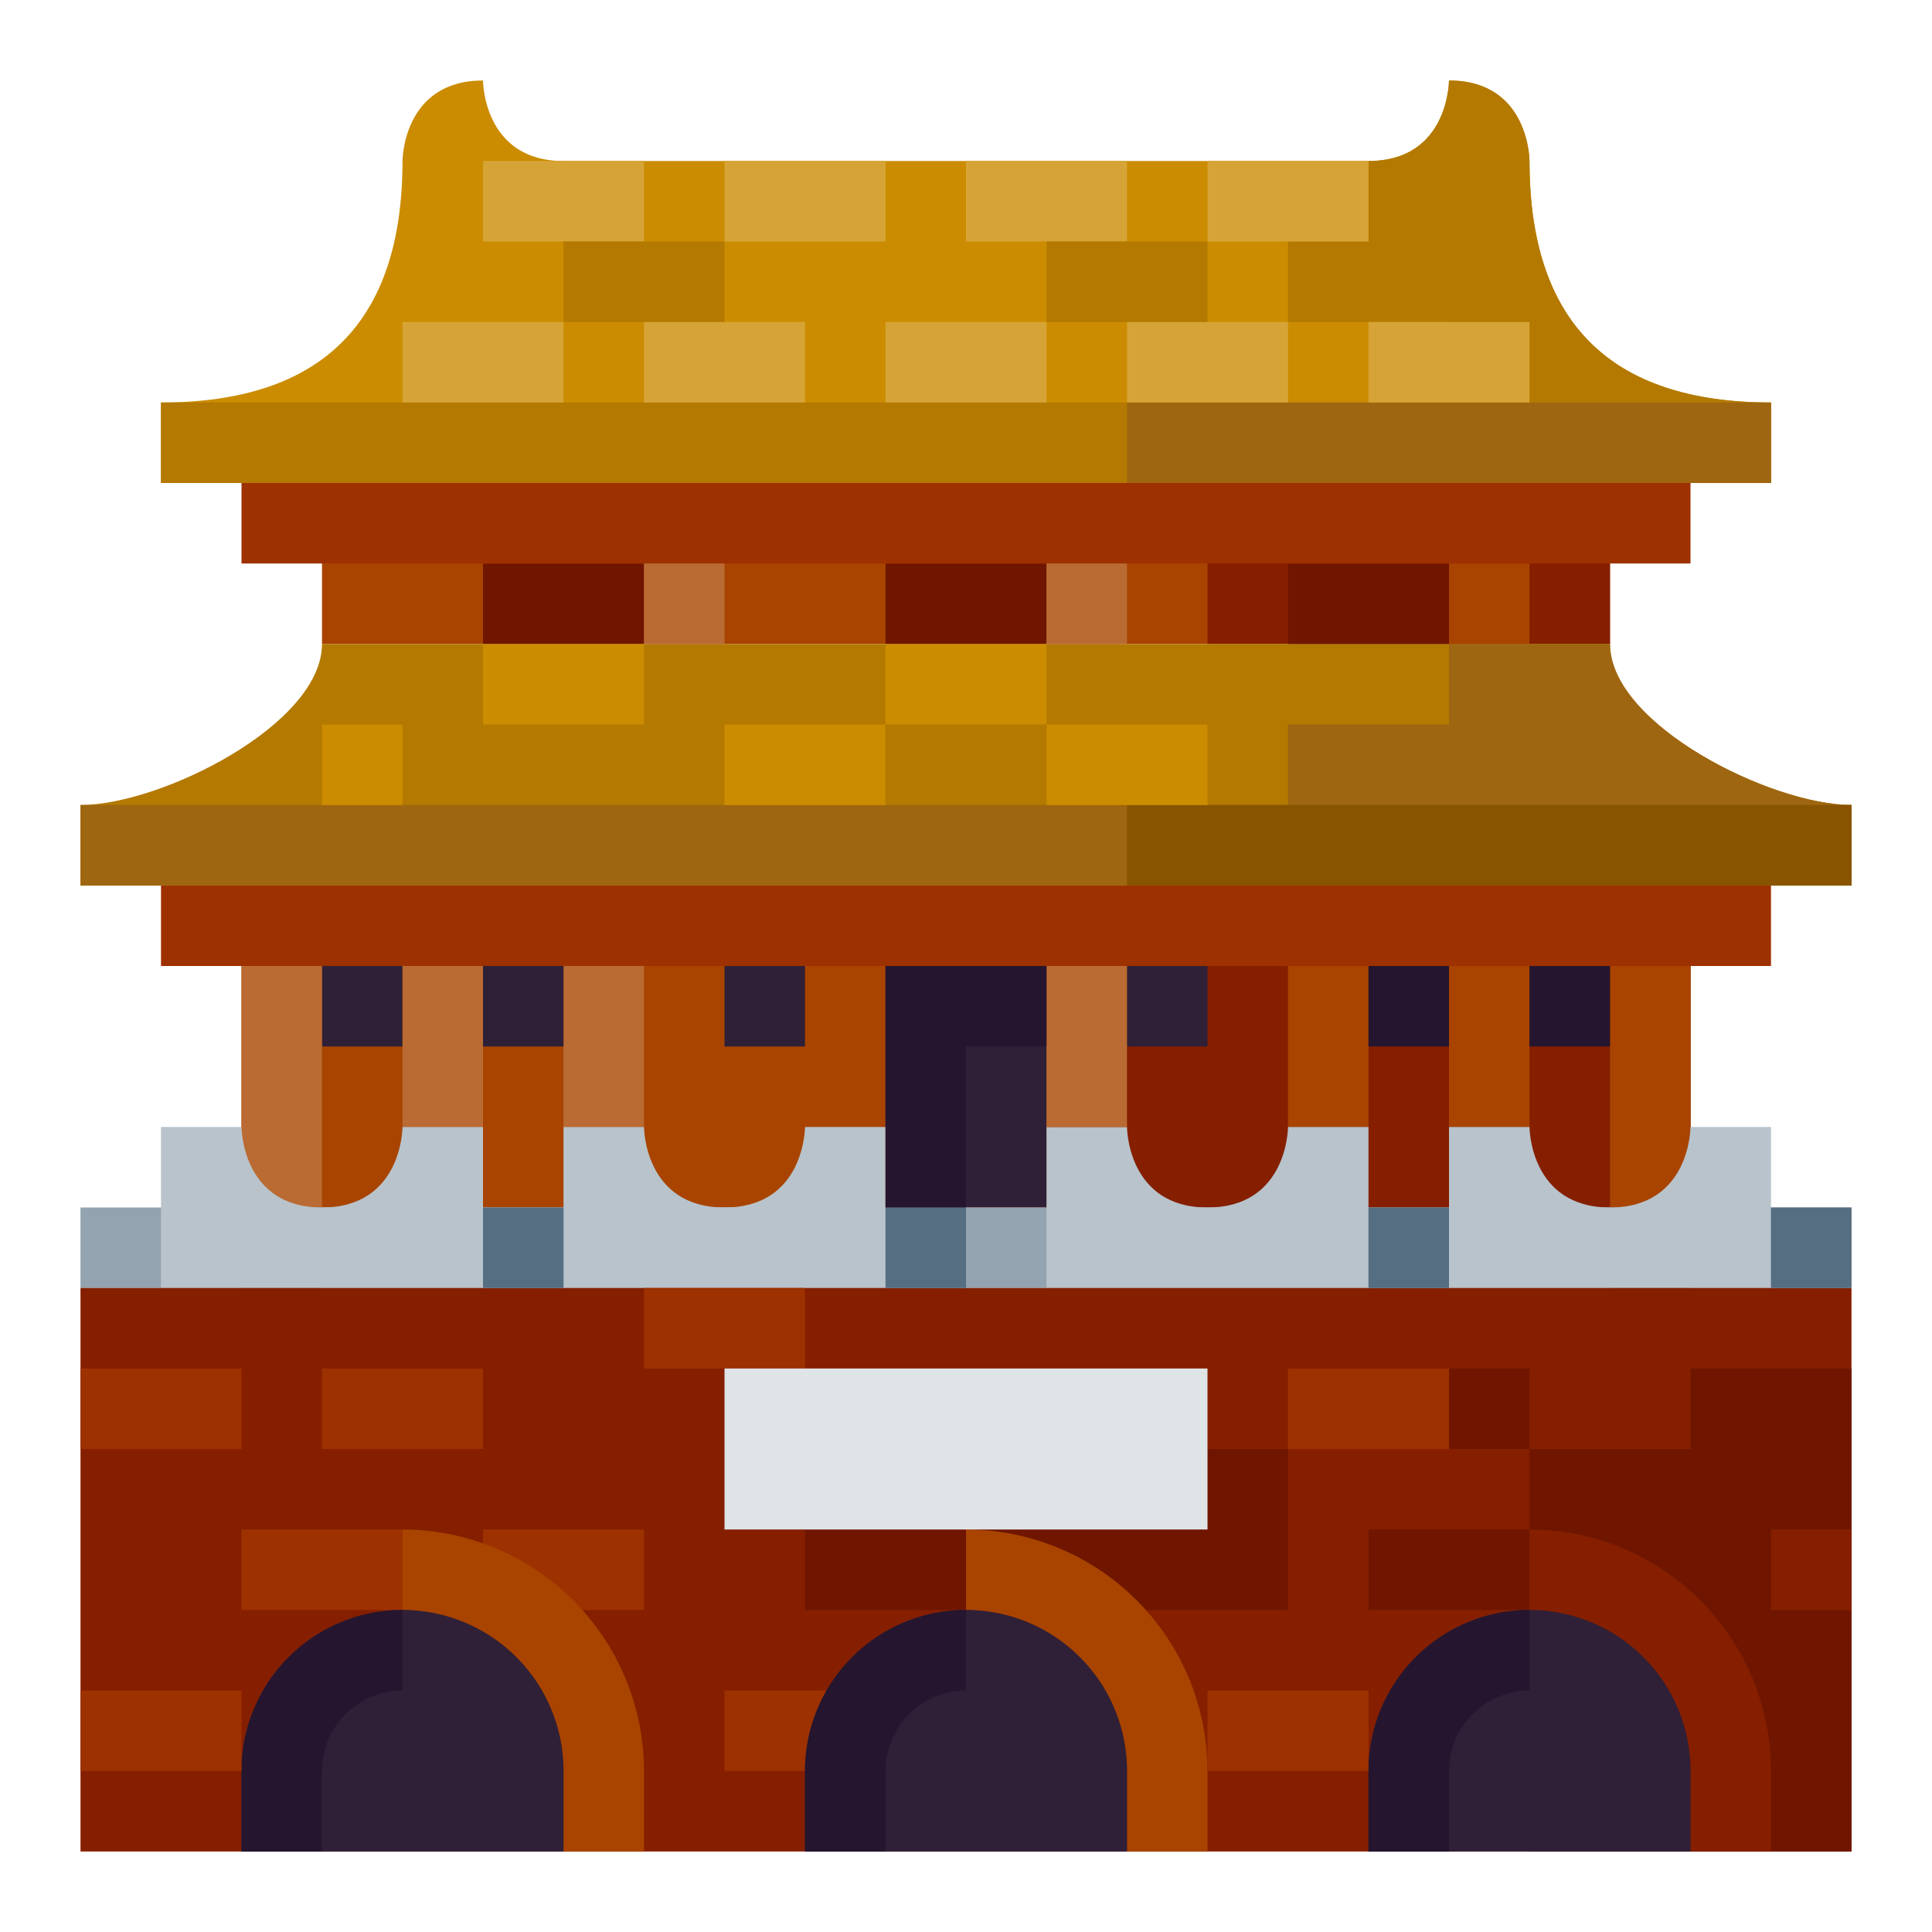 <svg xmlns="http://www.w3.org/2000/svg" viewBox="0 0 512 512"><title>Artboard 123</title><g id="Forbidden_City" data-name="Forbidden City"><rect x="85.333" y="106.667" width="341.333" height="64" style="fill:#a84400"/><rect x="320" y="106.667" width="106.667" height="64" style="fill:#851f00"/><rect x="64" y="213.333" width="384" height="106.667" style="fill:#a84400"/><rect x="277.333" y="213.333" width="170.667" height="106.667" style="fill:#851f00"/><rect x="42.667" y="213.333" width="426.667" height="42.667" style="fill:#9d3100"/><path d="M426.667,170.667H85.333c0,21.333-42.667,42.667-64,42.667v21.333H490.667V213.333C469.333,213.333,426.667,192,426.667,170.667Z" style="fill:#b37900"/><path d="M426.667,170.667H384V192H341.333v21.333H490.667C469.333,213.333,426.667,192,426.667,170.667Z" style="fill:#9e6611"/><path d="M405.333,42.667s0-21.333-21.333-21.333c0,0,0,21.333-21.333,21.333H149.333C128,42.667,128,21.333,128,21.333c-21.333,0-21.333,21.333-21.333,21.333q0,64-64,64V128H469.333V106.667Q405.333,106.667,405.333,42.667Z" style="fill:#cb8c01"/><path d="M405.333,42.667s0-21.333-21.333-21.333c0,0,0,21.333-21.333,21.333V64H341.333V85.333H384v21.333h85.333Q405.333,106.667,405.333,42.667Z" style="fill:#b37900"/><rect x="85.333" y="256" width="21.333" height="21.333" style="fill:#2f2038"/><rect x="106.667" y="256" width="21.333" height="42.667" style="fill:#ba6b33"/><rect x="64" y="256" width="21.333" height="85.333" style="fill:#ba6b33"/><rect x="149.333" y="256" width="21.333" height="42.667" style="fill:#ba6b33"/><rect x="341.333" y="256" width="21.333" height="42.667" style="fill:#a84400"/><rect x="384" y="256" width="21.333" height="42.667" style="fill:#a84400"/><rect x="426.667" y="256" width="21.333" height="85.333" style="fill:#a84400"/><rect x="128" y="256" width="21.333" height="21.333" style="fill:#2f2038"/><rect x="192" y="256" width="21.333" height="21.333" style="fill:#2f2038"/><rect x="234.667" y="256" width="42.667" height="64" style="fill:#2f2038"/><rect x="298.667" y="256" width="21.333" height="21.333" style="fill:#2f2038"/><rect x="405.333" y="256" width="21.333" height="21.333" style="fill:#25152e"/><rect x="362.667" y="256" width="21.333" height="21.333" style="fill:#25152e"/><rect x="234.667" y="149.333" width="42.667" height="21.333" style="fill:#701600"/><rect x="341.333" y="149.333" width="42.667" height="21.333" style="fill:#701600"/><rect x="128" y="149.333" width="42.667" height="21.333" style="fill:#701600"/><rect x="21.333" y="320" width="469.333" height="21.333" style="fill:#93a3af"/><path d="M42.667,298.667H64S64,320,85.333,320s21.333-21.333,21.333-21.333H128v42.667H42.667Z" style="fill:#b8c3cb"/><path d="M149.333,298.667h21.333S170.667,320,192,320s21.333-21.333,21.333-21.333h21.333v42.667H149.333Z" style="fill:#b8c3cb"/><path d="M277.333,298.667h21.333S298.667,320,320,320s21.333-21.333,21.333-21.333h21.333v42.667H277.333Z" style="fill:#b8c3cb"/><path d="M384,298.667h21.333S405.333,320,426.667,320,448,298.667,448,298.667h21.333v42.667H384Z" style="fill:#b8c3cb"/><rect x="21.333" y="341.333" width="469.333" height="149.333" style="fill:#851f00"/><polygon points="490.667 490.667 405.333 490.667 405.333 426.667 362.667 426.667 362.667 405.333 405.333 405.333 405.333 384 384 384 384 362.667 405.333 362.667 490.667 362.667 490.667 490.667" style="fill:#701600"/><polygon points="320 384 320 405.333 213.333 405.333 213.333 426.667 320 426.667 341.333 426.667 341.333 384 320 384" style="fill:#701600"/><rect x="128" y="405.333" width="42.667" height="21.333" style="fill:#9d3100"/><rect x="170.667" y="341.333" width="42.667" height="21.333" style="fill:#9d3100"/><rect x="192" y="448" width="42.667" height="21.333" style="fill:#9d3100"/><rect x="64" y="405.333" width="42.667" height="21.333" style="fill:#9d3100"/><path d="M320,490.667H298.667V469.333A42.709,42.709,0,0,0,256,426.667V405.333a64.07,64.07,0,0,1,64,64Z" style="fill:#a84400"/><path d="M256,426.667H256a42.667,42.667,0,0,1,42.667,42.667v21.333a0,0,0,0,1,0,0H213.333a0,0,0,0,1,0,0V469.333A42.667,42.667,0,0,1,256,426.667Z" style="fill:#2f2038"/><path d="M170.667,490.667H149.333V469.333a42.709,42.709,0,0,0-42.667-42.667V405.333a64.07,64.07,0,0,1,64,64Z" style="fill:#a84400"/><path d="M106.667,426.667h0a42.667,42.667,0,0,1,42.667,42.667v21.333a0,0,0,0,1,0,0H64a0,0,0,0,1,0,0V469.333A42.667,42.667,0,0,1,106.667,426.667Z" style="fill:#2f2038"/><path d="M85.333,490.667H64V469.333a42.709,42.709,0,0,1,42.667-42.667V448a21.361,21.361,0,0,0-21.333,21.333Z" style="fill:#25152e"/><path d="M234.667,490.667H213.333V469.333A42.709,42.709,0,0,1,256,426.667V448a21.361,21.361,0,0,0-21.333,21.333Z" style="fill:#25152e"/><path d="M469.333,490.667H448V469.333a42.709,42.709,0,0,0-42.667-42.667V405.333a64.07,64.07,0,0,1,64,64Z" style="fill:#851f00"/><path d="M405.333,426.667h0A42.667,42.667,0,0,1,448,469.333v21.333a0,0,0,0,1,0,0H362.667a0,0,0,0,1,0,0V469.333A42.667,42.667,0,0,1,405.333,426.667Z" style="fill:#2f2038"/><rect x="192" y="362.667" width="128" height="42.667" style="fill:#dfe4e7"/><rect x="42.667" y="106.667" width="426.667" height="21.333" style="fill:#b37900"/><rect x="298.667" y="106.667" width="170.667" height="21.333" style="fill:#9e6611"/><rect x="21.333" y="213.333" width="469.333" height="21.333" style="fill:#9e6611"/><rect x="298.667" y="213.333" width="192" height="21.333" style="fill:#885400"/><rect x="128" y="42.667" width="42.667" height="21.333" style="fill:#d6a436"/><rect x="128" y="170.667" width="42.667" height="21.333" style="fill:#cb8c01"/><rect x="192" y="192" width="42.667" height="21.333" style="fill:#cb8c01"/><rect x="277.333" y="192" width="42.667" height="21.333" style="fill:#cb8c01"/><rect x="85.333" y="192" width="21.333" height="21.333" style="fill:#cb8c01"/><rect x="234.667" y="170.667" width="42.667" height="21.333" style="fill:#cb8c01"/><rect x="192" y="42.667" width="42.667" height="21.333" style="fill:#d6a436"/><rect x="256" y="42.667" width="42.667" height="21.333" style="fill:#d6a436"/><rect x="320" y="42.667" width="42.667" height="21.333" style="fill:#d6a436"/><rect x="362.667" y="85.333" width="42.667" height="21.333" style="fill:#d6a436"/><rect x="298.667" y="85.333" width="42.667" height="21.333" style="fill:#d6a436"/><rect x="234.667" y="85.333" width="42.667" height="21.333" style="fill:#d6a436"/><rect x="170.667" y="85.333" width="42.667" height="21.333" style="fill:#d6a436"/><rect x="149.333" y="64" width="42.667" height="21.333" style="fill:#b37900"/><rect x="106.667" y="85.333" width="42.667" height="21.333" style="fill:#d6a436"/><rect x="277.333" y="64" width="42.667" height="21.333" style="fill:#b37900"/><rect x="64" y="128" width="384" height="21.333" style="fill:#9d3100"/><rect x="170.667" y="149.333" width="21.333" height="21.333" style="fill:#ba6b33"/><rect x="277.333" y="149.333" width="21.333" height="21.333" style="fill:#ba6b33"/><rect x="384" y="149.333" width="21.333" height="21.333" style="fill:#a84400"/><rect x="277.333" y="256" width="21.333" height="42.667" style="fill:#ba6b33"/><rect x="128" y="320" width="21.333" height="21.333" style="fill:#556e81"/><rect x="234.667" y="320" width="21.333" height="21.333" style="fill:#556e81"/><rect x="362.667" y="320" width="21.333" height="21.333" style="fill:#556e81"/><rect x="469.333" y="320" width="21.333" height="21.333" style="fill:#556e81"/><path d="M384,490.667H362.667V469.333a42.709,42.709,0,0,1,42.667-42.667V448A21.361,21.361,0,0,0,384,469.333Z" style="fill:#25152e"/><polygon points="277.333 256 256 256 234.667 256 234.667 277.333 234.667 320 256 320 256 277.333 277.333 277.333 277.333 256" style="fill:#25152e"/><rect x="21.333" y="362.667" width="42.667" height="21.333" style="fill:#9d3100"/><rect x="85.333" y="362.667" width="42.667" height="21.333" style="fill:#9d3100"/><rect x="405.333" y="362.667" width="42.667" height="21.333" style="fill:#851f00"/><rect x="341.333" y="362.667" width="42.667" height="21.333" style="fill:#9d3100"/><rect x="320" y="448" width="42.667" height="21.333" style="fill:#9d3100"/><rect x="469.333" y="405.333" width="21.333" height="21.333" style="fill:#851f00"/><rect x="21.333" y="448" width="42.667" height="21.333" style="fill:#9d3100"/></g></svg>